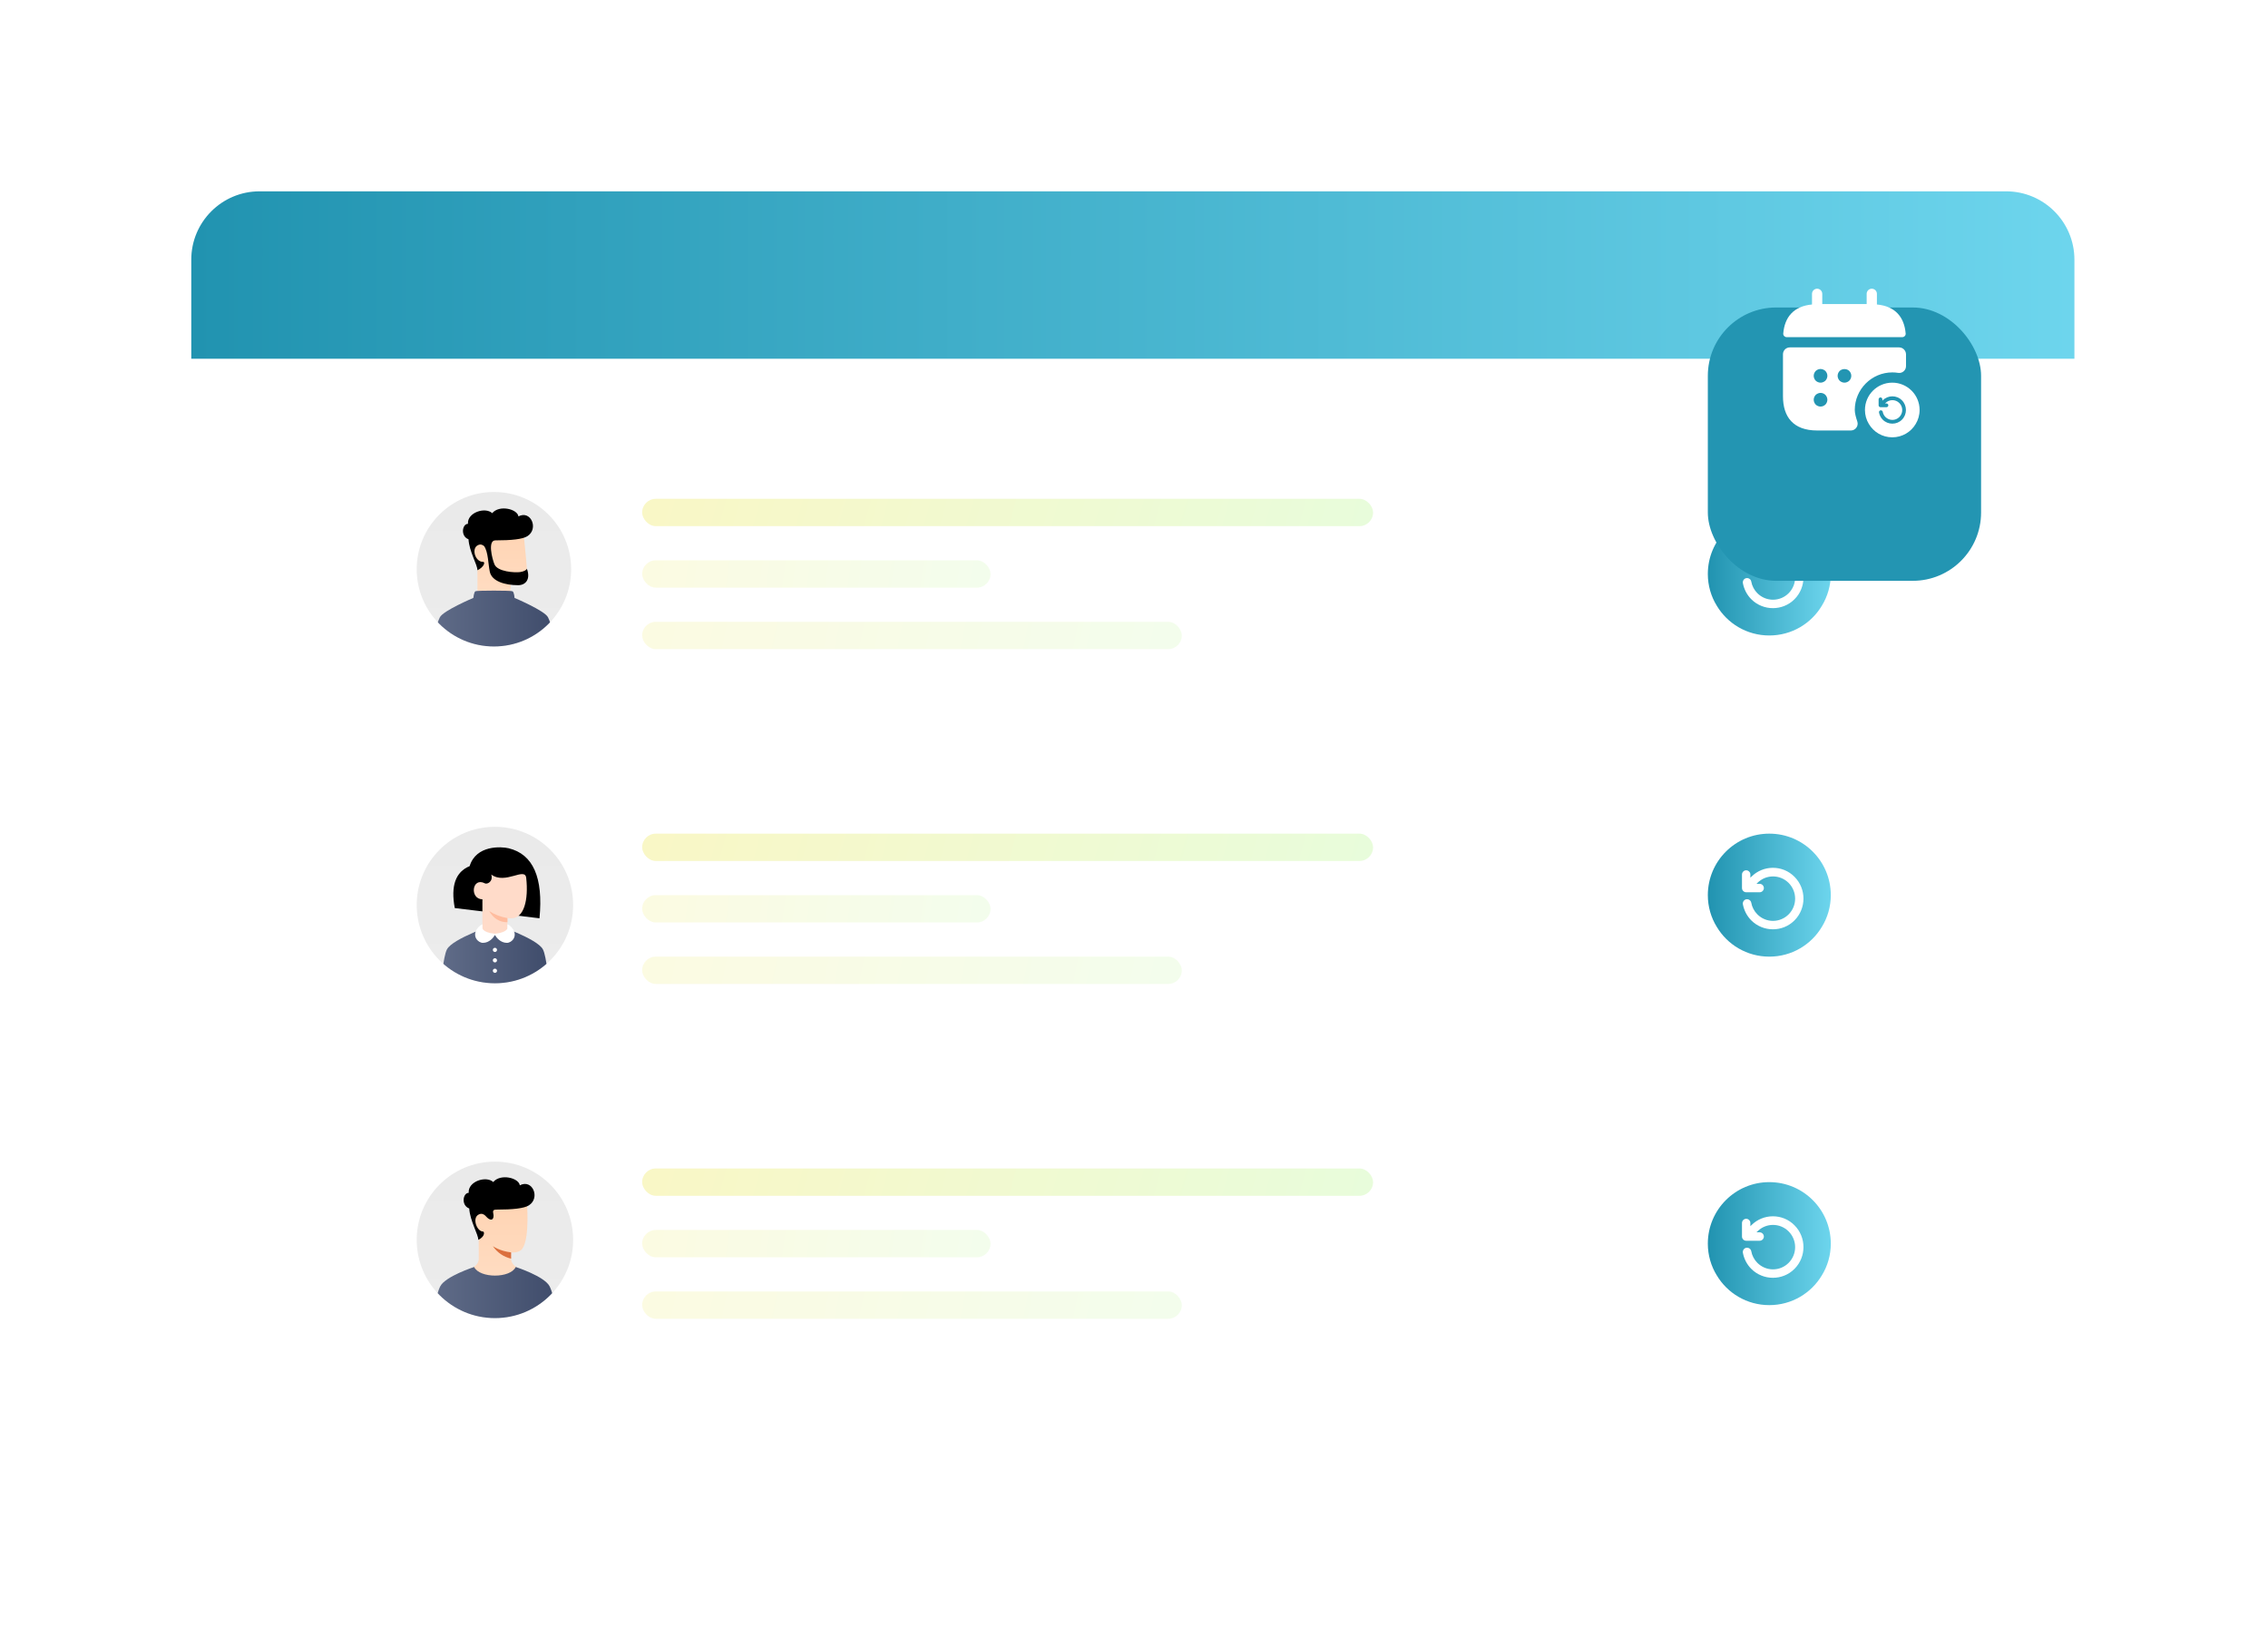 <svg width="332" height="241" viewBox="0 0 332 241" fill="none" xmlns="http://www.w3.org/2000/svg">
<g filter="url(#filter0_d_6775_2329)">
<rect x="28" y="28" width="275.662" height="185" rx="10" fill="white"/>
</g>
<g filter="url(#filter1_d_6775_2329)">
<rect x="48" y="63" width="239" height="41" rx="10" fill="white"/>
</g>
<g filter="url(#filter2_d_6775_2329)">
<rect x="48" y="112" width="239" height="41" rx="10" fill="white"/>
</g>
<g filter="url(#filter3_d_6775_2329)">
<rect x="48" y="161" width="239" height="41" rx="10" fill="white"/>
</g>
<g clip-path="url(#clip0_6775_2329)">
<path d="M61 83.304C61 77.061 66.061 72 72.304 72V72C78.548 72 83.609 77.061 83.609 83.304V83.304C83.609 89.548 78.548 94.609 72.304 94.609V94.609C66.061 94.609 61 89.548 61 83.304V83.304Z" fill="url(#paint0_linear_6775_2329)"/>
<path d="M74.716 85.264V86.96C74.716 87.286 69.893 87.176 69.893 86.706C69.893 86.262 69.902 84.254 69.893 82.188C68.813 80.788 68.813 79.913 69.667 79.009C70.521 78.105 76.6 77.652 76.6 77.652C76.6 77.652 77.056 82.039 77.128 83.229C77.156 83.708 77.467 85.264 76.261 85.264H74.716Z" fill="url(#paint1_linear_6775_2329)"/>
<g style="mix-blend-mode:multiply">
<path d="M74.714 85.119C73.732 85.012 72.784 84.702 71.928 84.209C71.928 84.209 72.531 85.64 74.714 86.029V85.119Z" fill="#FFD7B8"/>
</g>
<path d="M80.218 90.336C80.696 91.309 81.073 92.917 81.348 95.159H63.261C63.536 92.916 63.913 91.309 64.391 90.336C64.868 89.367 69.29 87.502 69.29 87.502C69.29 87.502 69.378 86.649 69.591 86.527C69.805 86.405 74.763 86.405 75.017 86.527C75.272 86.649 75.319 87.502 75.319 87.502C75.319 87.502 79.742 89.369 80.218 90.336Z" fill="url(#paint2_linear_6775_2329)"/>
<path d="M70.874 79.928C70.634 79.723 70.343 79.584 69.932 79.798C68.956 80.305 69.603 82.259 70.695 82.221C71.072 82.208 70.9 82.959 69.893 83.455C69.893 82.664 68.687 80.704 68.582 78.92C67.368 78.469 67.67 76.661 68.503 76.661C68.37 75.004 71.023 74.148 72.051 75.099C73.096 73.846 75.733 74.487 75.893 75.573C77.706 74.605 78.899 77.388 77.2 78.469C76.501 78.913 74.867 79.082 72.507 79.082C71.374 79.082 72.026 81.733 72.38 82.588C72.832 83.681 75.357 83.832 76.148 83.719C76.766 83.63 77.09 83.38 77.128 83.229C77.693 84.736 76.977 85.641 75.847 85.641C73.925 85.641 72.003 85.075 71.701 83.681C71.462 82.572 71.475 80.781 70.874 79.928Z" fill="url(#paint3_linear_6775_2329)"/>
</g>
<rect x="94" y="73" width="107" height="4" rx="2" fill="url(#paint4_linear_6775_2329)"/>
<rect x="94" y="122" width="107" height="4" rx="2" fill="url(#paint5_linear_6775_2329)"/>
<rect x="94" y="171" width="107" height="4" rx="2" fill="url(#paint6_linear_6775_2329)"/>
<rect opacity="0.5" x="94" y="82" width="51" height="4" rx="2" fill="url(#paint7_linear_6775_2329)"/>
<rect opacity="0.5" x="94" y="131" width="51" height="4" rx="2" fill="url(#paint8_linear_6775_2329)"/>
<rect opacity="0.5" x="94" y="180" width="51" height="4" rx="2" fill="url(#paint9_linear_6775_2329)"/>
<rect opacity="0.5" x="94" y="91" width="79" height="4" rx="2" fill="url(#paint10_linear_6775_2329)"/>
<rect opacity="0.5" x="94" y="140" width="79" height="4" rx="2" fill="url(#paint11_linear_6775_2329)"/>
<rect opacity="0.5" x="94" y="189" width="79" height="4" rx="2" fill="url(#paint12_linear_6775_2329)"/>
<g clip-path="url(#clip1_6775_2329)">
<path d="M61 132.449C61 126.126 66.126 121 72.449 121V121C78.772 121 83.899 126.126 83.899 132.449V132.449C83.899 138.773 78.772 143.899 72.449 143.899V143.899C66.126 143.899 61 138.773 61 132.449V132.449Z" fill="url(#paint13_linear_6775_2329)"/>
<path d="M79.472 138.937C80.031 140.006 80.311 143.899 80.311 143.899H64.587C64.587 143.899 64.867 140.006 65.427 138.937C66.267 137.334 72.449 135.273 72.449 135.273C72.449 135.273 78.632 137.334 79.472 138.937Z" fill="url(#paint14_linear_6775_2329)"/>
<path d="M72.144 142.067C72.144 142.007 72.162 141.948 72.195 141.897C72.229 141.847 72.277 141.808 72.332 141.785C72.388 141.762 72.45 141.756 72.509 141.768C72.568 141.779 72.623 141.808 72.665 141.851C72.708 141.894 72.737 141.948 72.749 142.007C72.761 142.067 72.754 142.128 72.731 142.184C72.708 142.24 72.669 142.287 72.619 142.321C72.569 142.354 72.51 142.372 72.449 142.372C72.368 142.372 72.291 142.34 72.234 142.283C72.176 142.226 72.144 142.148 72.144 142.067ZM72.144 140.54C72.144 140.48 72.162 140.421 72.195 140.371C72.229 140.321 72.277 140.281 72.332 140.258C72.388 140.235 72.45 140.229 72.509 140.241C72.568 140.253 72.623 140.282 72.665 140.324C72.708 140.367 72.737 140.422 72.749 140.481C72.761 140.54 72.754 140.601 72.731 140.657C72.708 140.713 72.669 140.761 72.619 140.794C72.569 140.828 72.51 140.846 72.449 140.846C72.368 140.846 72.291 140.814 72.234 140.756C72.176 140.699 72.144 140.621 72.144 140.54ZM72.144 139.014C72.144 138.953 72.162 138.894 72.195 138.844C72.229 138.794 72.277 138.755 72.332 138.732C72.388 138.709 72.45 138.703 72.509 138.714C72.568 138.726 72.623 138.755 72.665 138.798C72.708 138.841 72.737 138.895 72.749 138.954C72.761 139.013 72.754 139.075 72.731 139.131C72.708 139.186 72.669 139.234 72.619 139.268C72.569 139.301 72.51 139.319 72.449 139.319C72.368 139.319 72.291 139.287 72.234 139.23C72.176 139.172 72.144 139.095 72.144 139.014Z" fill="white"/>
<path d="M78.973 134.389L66.573 132.891C65.962 129.645 66.687 127.6 68.748 126.756C69.701 123.634 73.411 123.888 74.462 124.142C78.04 125.008 79.544 128.424 78.973 134.389Z" fill="url(#paint15_linear_6775_2329)"/>
<path d="M70.618 136.19V131.61C68.708 131.581 69.08 128.272 70.999 129.282C71.343 129.434 72.22 129.015 71.915 127.984C73.976 129.511 76.848 126.832 77.029 128.48C77.386 131.725 76.695 134.392 74.865 134.392C74.669 134.4 74.474 134.388 74.281 134.358V136.19C73.684 136.546 73.086 136.724 72.488 136.724C71.891 136.724 71.267 136.546 70.618 136.19Z" fill="#FFDBC9"/>
<path d="M74.281 134.358V134.968C73.136 134.968 72.246 134.421 71.61 133.327C72.373 133.836 73.263 134.179 74.281 134.358Z" fill="#FFBC9E"/>
<path d="M72.447 136.645C72.969 136.62 74.281 136.35 74.281 135.767V135.273C74.421 135.273 74.822 135.604 75.028 135.884C75.843 136.991 74.939 137.983 74.202 137.983C73.272 137.983 72.655 137.206 72.449 136.832C72.243 137.206 71.627 137.983 70.697 137.983C69.96 137.983 69.056 136.991 69.871 135.884C70.077 135.604 70.477 135.273 70.617 135.273V135.767C70.617 136.35 71.895 136.62 72.447 136.645Z" fill="white"/>
</g>
<path d="M28 38C28 32.477 32.477 28 38 28H293.662C299.185 28 303.662 32.477 303.662 38V52.503H28V38Z" fill="url(#paint16_linear_6775_2329)"/>
<path d="M189.722 64.143H282.222" stroke="white"/>
<path d="M259 75C254.028 75 250 79.028 250 84C250 85.688 250.472 87.285 251.305 88.635C252.857 91.245 255.715 93 259 93C262.285 93 265.142 91.245 266.695 88.635C267.528 87.285 268 85.688 268 84C268 79.028 263.972 75 259 75Z" fill="url(#paint17_linear_6775_2329)"/>
<path d="M256.359 81.318L256.229 81.449V80.981C256.229 80.645 255.949 80.365 255.614 80.365C255.279 80.365 255 80.645 255 80.981V82.963C255 83.299 255.279 83.579 255.614 83.579H257.587C257.922 83.579 258.202 83.299 258.202 82.963C258.202 82.626 257.922 82.346 257.587 82.346H257.122L257.252 82.215C258.518 80.944 260.566 80.944 261.831 82.215C263.097 83.486 263.097 85.542 261.831 86.813C260.566 88.084 258.518 88.084 257.252 86.813C256.787 86.346 256.471 85.748 256.359 85.112C256.303 84.776 255.968 84.551 255.633 84.608C255.298 84.664 255.074 85 255.13 85.336C255.298 86.234 255.726 87.056 256.359 87.692C257.234 88.57 258.388 89 259.523 89C260.677 89 261.813 88.57 262.688 87.692C264.437 85.935 264.437 83.075 262.688 81.318C260.957 79.561 258.109 79.561 256.359 81.318Z" fill="white"/>
<path d="M259 122C254.028 122 250 126.028 250 131C250 132.688 250.472 134.285 251.305 135.635C252.857 138.245 255.715 140 259 140C262.285 140 265.142 138.245 266.695 135.635C267.528 134.285 268 132.688 268 131C268 126.028 263.972 122 259 122Z" fill="url(#paint18_linear_6775_2329)"/>
<path d="M256.359 128.318L256.229 128.449V127.981C256.229 127.645 255.949 127.364 255.614 127.364C255.279 127.364 255 127.645 255 127.981V129.963C255 130.299 255.279 130.579 255.614 130.579H257.587C257.922 130.579 258.202 130.299 258.202 129.963C258.202 129.626 257.922 129.346 257.587 129.346H257.122L257.252 129.215C258.518 127.944 260.566 127.944 261.831 129.215C263.097 130.486 263.097 132.542 261.831 133.813C260.566 135.084 258.518 135.084 257.252 133.813C256.787 133.346 256.471 132.748 256.359 132.112C256.303 131.776 255.968 131.551 255.633 131.607C255.298 131.664 255.074 132 255.13 132.336C255.298 133.234 255.726 134.056 256.359 134.692C257.234 135.57 258.388 136 259.523 136C260.677 136 261.813 135.57 262.688 134.692C264.437 132.935 264.437 130.075 262.688 128.318C260.957 126.561 258.109 126.561 256.359 128.318Z" fill="white"/>
<path d="M259 173C254.028 173 250 177.028 250 182C250 183.688 250.472 185.285 251.305 186.635C252.857 189.245 255.715 191 259 191C262.285 191 265.142 189.245 266.695 186.635C267.528 185.285 268 183.688 268 182C268 177.028 263.972 173 259 173Z" fill="url(#paint19_linear_6775_2329)"/>
<path d="M256.359 179.318L256.229 179.449V178.981C256.229 178.645 255.949 178.364 255.614 178.364C255.279 178.364 255 178.645 255 178.981V180.963C255 181.299 255.279 181.579 255.614 181.579H257.587C257.922 181.579 258.202 181.299 258.202 180.963C258.202 180.626 257.922 180.346 257.587 180.346H257.122L257.252 180.215C258.518 178.944 260.566 178.944 261.831 180.215C263.097 181.486 263.097 183.542 261.831 184.813C260.566 186.084 258.518 186.084 257.252 184.813C256.787 184.346 256.471 183.748 256.359 183.112C256.303 182.776 255.968 182.551 255.633 182.607C255.298 182.664 255.074 183 255.13 183.336C255.298 184.234 255.726 185.056 256.359 185.692C257.234 186.57 258.388 187 259.523 187C260.677 187 261.813 186.57 262.688 185.692C264.437 183.935 264.437 181.075 262.688 179.318C260.957 177.561 258.109 177.561 256.359 179.318Z" fill="white"/>
<g filter="url(#filter4_d_6775_2329)">
<rect x="250" y="33" width="40" height="40" rx="10" fill="#2395B2"/>
</g>
<g clip-path="url(#clip2_6775_2329)">
<path d="M61 181.45C61 175.126 66.126 170 72.45 170V170C78.774 170 83.9 175.126 83.9 181.45V181.45C83.9 187.774 78.774 192.9 72.45 192.9V192.9C66.126 192.9 61 187.774 61 181.45V181.45Z" fill="url(#paint20_linear_6775_2329)"/>
<path d="M74.817 183.282V184.198C74.817 185.419 76.572 185.954 76.572 185.954C76.572 185.954 74.549 187.48 72.45 187.48C70.351 187.48 68.328 185.954 68.328 185.954C68.328 185.954 70.098 185.419 70.084 184.198C70.07 182.977 70.079 182.259 70.07 180.167C68.976 178.749 69.046 177.797 69.644 177.128C71.649 174.885 77.106 175.649 77.106 175.649C77.106 175.649 77.616 181.144 76.458 182.748C75.962 183.435 74.817 183.282 74.817 183.282Z" fill="url(#paint21_linear_6775_2329)"/>
<path d="M74.816 183.282C73.137 183.091 72.145 182.366 72.145 182.366C72.771 183.293 73.726 183.948 74.816 184.198V183.282Z" fill="#DB6F3D"/>
<path d="M80.465 188.267C81.192 189.745 81.61 193.153 81.61 193.153H63.29C63.29 193.153 63.709 189.744 64.435 188.267C65.162 186.79 69.404 185.42 69.404 185.42C70.222 187.099 74.71 187.099 75.493 185.419C75.493 185.419 79.738 186.79 80.465 188.267Z" fill="url(#paint22_linear_6775_2329)"/>
<path d="M71.011 177.879C70.769 177.67 70.474 177.53 70.057 177.746C69.068 178.259 69.816 180.229 70.694 180.229C70.923 180.229 71.037 180.948 70.018 181.45C70.018 180.649 68.796 178.664 68.689 176.857C67.46 176.399 67.766 174.568 68.609 174.568C68.475 172.89 71.163 172.023 72.203 172.986C73.262 171.718 75.933 172.367 76.095 173.467C77.932 172.486 79.139 175.305 77.419 176.4C76.711 176.85 75.056 177.021 72.665 177.021C72.305 177.021 72.102 177.111 72.203 177.557C72.399 178.422 71.945 178.966 71.011 177.879Z" fill="url(#paint23_linear_6775_2329)"/>
</g>
<path d="M274.75 44.56V43C274.75 42.59 274.41 42.25 274 42.25C273.59 42.25 273.25 42.59 273.25 43V44.5H266.75V43C266.75 42.59 266.41 42.25 266 42.25C265.59 42.25 265.25 42.59 265.25 43V44.56C262.55 44.81 261.24 46.42 261.04 48.81C261.02 49.1 261.26 49.34 261.54 49.34H278.46C278.75 49.34 278.99 49.09 278.96 48.81C278.76 46.42 277.45 44.81 274.75 44.56Z" fill="white"/>
<path d="M277 56C274.79 56 273 57.79 273 60C273 60.75 273.21 61.46 273.58 62.06C274.27 63.22 275.54 64 277 64C278.46 64 279.73 63.22 280.42 62.06C280.79 61.46 281 60.75 281 60C281 57.79 279.21 56 277 56Z" fill="white"/>
<path d="M278 50.84H262C261.45 50.84 261 51.29 261 51.84V58C261 61 262.5 63 266 63H270.93C271.62 63 272.1 62.33 271.88 61.68C271.68 61.1 271.51 60.46 271.51 60C271.51 56.97 273.98 54.5 277.01 54.5C277.3 54.5 277.59 54.52 277.87 54.57C278.47 54.66 279.01 54.19 279.01 53.59V51.85C279 51.29 278.55 50.84 278 50.84ZM267.21 59.21C267.02 59.39 266.76 59.5 266.5 59.5C266.24 59.5 265.98 59.39 265.79 59.21C265.61 59.02 265.5 58.76 265.5 58.5C265.5 58.24 265.61 57.98 265.79 57.79C265.89 57.7 265.99 57.63 266.12 57.58C266.49 57.42 266.93 57.51 267.21 57.79C267.39 57.98 267.5 58.24 267.5 58.5C267.5 58.76 267.39 59.02 267.21 59.21ZM267.21 55.71C267.16 55.75 267.11 55.79 267.06 55.83C267 55.87 266.94 55.9 266.88 55.92C266.82 55.95 266.76 55.97 266.7 55.98C266.63 55.99 266.56 56 266.5 56C266.24 56 265.98 55.89 265.79 55.71C265.61 55.52 265.5 55.26 265.5 55C265.5 54.74 265.61 54.48 265.79 54.29C266.02 54.06 266.37 53.95 266.7 54.02C266.76 54.03 266.82 54.05 266.88 54.08C266.94 54.1 267 54.13 267.06 54.17C267.11 54.21 267.16 54.25 267.21 54.29C267.39 54.48 267.5 54.74 267.5 55C267.5 55.26 267.39 55.52 267.21 55.71ZM270.71 55.71C270.52 55.89 270.26 56 270 56C269.74 56 269.48 55.89 269.29 55.71C269.11 55.52 269 55.26 269 55C269 54.74 269.11 54.48 269.29 54.29C269.67 53.92 270.34 53.92 270.71 54.29C270.89 54.48 271 54.74 271 55C271 55.26 270.89 55.52 270.71 55.71Z" fill="white"/>
<path d="M275.604 58.586L275.546 58.644V58.436C275.546 58.287 275.422 58.162 275.273 58.162C275.124 58.162 275 58.287 275 58.436V59.317C275 59.466 275.124 59.591 275.273 59.591H276.15C276.299 59.591 276.423 59.466 276.423 59.317C276.423 59.167 276.299 59.043 276.15 59.043H275.943L276.001 58.984C276.564 58.419 277.474 58.419 278.036 58.984C278.599 59.549 278.599 60.463 278.036 61.028C277.474 61.593 276.564 61.593 276.001 61.028C275.794 60.82 275.654 60.554 275.604 60.272C275.579 60.123 275.43 60.023 275.281 60.048C275.132 60.073 275.033 60.222 275.058 60.372C275.132 60.77 275.323 61.136 275.604 61.419C275.993 61.809 276.506 62 277.01 62C277.523 62 278.028 61.809 278.417 61.419C279.194 60.638 279.194 59.367 278.417 58.586C277.647 57.805 276.382 57.805 275.604 58.586Z" fill="#2395B2"/>
<defs>
<filter id="filter0_d_6775_2329" x="0" y="0" width="331.662" height="241" filterUnits="userSpaceOnUse" color-interpolation-filters="sRGB">
<feFlood flood-opacity="0" result="BackgroundImageFix"/>
<feColorMatrix in="SourceAlpha" type="matrix" values="0 0 0 0 0 0 0 0 0 0 0 0 0 0 0 0 0 0 127 0" result="hardAlpha"/>
<feMorphology radius="4" operator="dilate" in="SourceAlpha" result="effect1_dropShadow_6775_2329"/>
<feOffset/>
<feGaussianBlur stdDeviation="12"/>
<feComposite in2="hardAlpha" operator="out"/>
<feColorMatrix type="matrix" values="0 0 0 0 0.282 0 0 0 0 0.29 0 0 0 0 0.62 0 0 0 0.06 0"/>
<feBlend mode="normal" in2="BackgroundImageFix" result="effect1_dropShadow_6775_2329"/>
<feBlend mode="normal" in="SourceGraphic" in2="effect1_dropShadow_6775_2329" result="shape"/>
</filter>
<filter id="filter1_d_6775_2329" x="20" y="35" width="295" height="97" filterUnits="userSpaceOnUse" color-interpolation-filters="sRGB">
<feFlood flood-opacity="0" result="BackgroundImageFix"/>
<feColorMatrix in="SourceAlpha" type="matrix" values="0 0 0 0 0 0 0 0 0 0 0 0 0 0 0 0 0 0 127 0" result="hardAlpha"/>
<feMorphology radius="4" operator="dilate" in="SourceAlpha" result="effect1_dropShadow_6775_2329"/>
<feOffset/>
<feGaussianBlur stdDeviation="12"/>
<feComposite in2="hardAlpha" operator="out"/>
<feColorMatrix type="matrix" values="0 0 0 0 0.282 0 0 0 0 0.29 0 0 0 0 0.62 0 0 0 0.08 0"/>
<feBlend mode="normal" in2="BackgroundImageFix" result="effect1_dropShadow_6775_2329"/>
<feBlend mode="normal" in="SourceGraphic" in2="effect1_dropShadow_6775_2329" result="shape"/>
</filter>
<filter id="filter2_d_6775_2329" x="20" y="84" width="295" height="97" filterUnits="userSpaceOnUse" color-interpolation-filters="sRGB">
<feFlood flood-opacity="0" result="BackgroundImageFix"/>
<feColorMatrix in="SourceAlpha" type="matrix" values="0 0 0 0 0 0 0 0 0 0 0 0 0 0 0 0 0 0 127 0" result="hardAlpha"/>
<feMorphology radius="4" operator="dilate" in="SourceAlpha" result="effect1_dropShadow_6775_2329"/>
<feOffset/>
<feGaussianBlur stdDeviation="12"/>
<feComposite in2="hardAlpha" operator="out"/>
<feColorMatrix type="matrix" values="0 0 0 0 0.282 0 0 0 0 0.29 0 0 0 0 0.62 0 0 0 0.08 0"/>
<feBlend mode="normal" in2="BackgroundImageFix" result="effect1_dropShadow_6775_2329"/>
<feBlend mode="normal" in="SourceGraphic" in2="effect1_dropShadow_6775_2329" result="shape"/>
</filter>
<filter id="filter3_d_6775_2329" x="20" y="133" width="295" height="97" filterUnits="userSpaceOnUse" color-interpolation-filters="sRGB">
<feFlood flood-opacity="0" result="BackgroundImageFix"/>
<feColorMatrix in="SourceAlpha" type="matrix" values="0 0 0 0 0 0 0 0 0 0 0 0 0 0 0 0 0 0 127 0" result="hardAlpha"/>
<feMorphology radius="4" operator="dilate" in="SourceAlpha" result="effect1_dropShadow_6775_2329"/>
<feOffset/>
<feGaussianBlur stdDeviation="12"/>
<feComposite in2="hardAlpha" operator="out"/>
<feColorMatrix type="matrix" values="0 0 0 0 0.282 0 0 0 0 0.29 0 0 0 0 0.62 0 0 0 0.08 0"/>
<feBlend mode="normal" in2="BackgroundImageFix" result="effect1_dropShadow_6775_2329"/>
<feBlend mode="normal" in="SourceGraphic" in2="effect1_dropShadow_6775_2329" result="shape"/>
</filter>
<filter id="filter4_d_6775_2329" x="222" y="17" width="96" height="96" filterUnits="userSpaceOnUse" color-interpolation-filters="sRGB">
<feFlood flood-opacity="0" result="BackgroundImageFix"/>
<feColorMatrix in="SourceAlpha" type="matrix" values="0 0 0 0 0 0 0 0 0 0 0 0 0 0 0 0 0 0 127 0" result="hardAlpha"/>
<feMorphology radius="4" operator="dilate" in="SourceAlpha" result="effect1_dropShadow_6775_2329"/>
<feOffset dy="12"/>
<feGaussianBlur stdDeviation="12"/>
<feComposite in2="hardAlpha" operator="out"/>
<feColorMatrix type="matrix" values="0 0 0 0 0.137 0 0 0 0 0.584 0 0 0 0 0.698 0 0 0 0.15 0"/>
<feBlend mode="normal" in2="BackgroundImageFix" result="effect1_dropShadow_6775_2329"/>
<feBlend mode="normal" in="SourceGraphic" in2="effect1_dropShadow_6775_2329" result="shape"/>
</filter>
<linearGradient id="paint0_linear_6775_2329" x1="72.304" y1="72" x2="72.304" y2="94.609" gradientUnits="userSpaceOnUse">
<stop stop-color="#EAEAEA"/>
<stop offset="1" stop-color="#ECECEC"/>
</linearGradient>
<linearGradient id="paint1_linear_6775_2329" x1="73.118" y1="77.652" x2="73.118" y2="87.147" gradientUnits="userSpaceOnUse">
<stop stop-color="#FFD4B3"/>
<stop offset="1" stop-color="#FFDCC2"/>
</linearGradient>
<linearGradient id="paint2_linear_6775_2329" x1="63.261" y1="90.797" x2="81.348" y2="90.797" gradientUnits="userSpaceOnUse">
<stop stop-color="#606C88"/>
<stop offset="1" stop-color="#3F4C6B"/>
</linearGradient>
<linearGradient id="paint3_linear_6775_2329" x1="72.896" y1="85.641" x2="72.896" y2="74.411" gradientUnits="userSpaceOnUse">
<stop/>
<stop offset="1"/>
</linearGradient>
<linearGradient id="paint4_linear_6775_2329" x1="95.237" y1="74.812" x2="193.873" y2="101.926" gradientUnits="userSpaceOnUse">
<stop stop-color="#F9F7C6"/>
<stop offset="1" stop-color="#E8FCDB"/>
</linearGradient>
<linearGradient id="paint5_linear_6775_2329" x1="95.237" y1="123.813" x2="193.873" y2="150.926" gradientUnits="userSpaceOnUse">
<stop stop-color="#F9F7C6"/>
<stop offset="1" stop-color="#E8FCDB"/>
</linearGradient>
<linearGradient id="paint6_linear_6775_2329" x1="95.237" y1="172.813" x2="193.873" y2="199.926" gradientUnits="userSpaceOnUse">
<stop stop-color="#F9F7C6"/>
<stop offset="1" stop-color="#E8FCDB"/>
</linearGradient>
<linearGradient id="paint7_linear_6775_2329" x1="94.59" y1="83.812" x2="144.302" y2="90.326" gradientUnits="userSpaceOnUse">
<stop stop-color="#F9F7C6"/>
<stop offset="1" stop-color="#E8FCDB"/>
</linearGradient>
<linearGradient id="paint8_linear_6775_2329" x1="94.59" y1="132.813" x2="144.302" y2="139.326" gradientUnits="userSpaceOnUse">
<stop stop-color="#F9F7C6"/>
<stop offset="1" stop-color="#E8FCDB"/>
</linearGradient>
<linearGradient id="paint9_linear_6775_2329" x1="94.59" y1="181.813" x2="144.302" y2="188.326" gradientUnits="userSpaceOnUse">
<stop stop-color="#F9F7C6"/>
<stop offset="1" stop-color="#E8FCDB"/>
</linearGradient>
<linearGradient id="paint10_linear_6775_2329" x1="94.913" y1="92.812" x2="170.142" y2="108.081" gradientUnits="userSpaceOnUse">
<stop stop-color="#F9F7C6"/>
<stop offset="1" stop-color="#E8FCDB"/>
</linearGradient>
<linearGradient id="paint11_linear_6775_2329" x1="94.913" y1="141.813" x2="170.142" y2="157.081" gradientUnits="userSpaceOnUse">
<stop stop-color="#F9F7C6"/>
<stop offset="1" stop-color="#E8FCDB"/>
</linearGradient>
<linearGradient id="paint12_linear_6775_2329" x1="94.913" y1="190.813" x2="170.142" y2="206.081" gradientUnits="userSpaceOnUse">
<stop stop-color="#F9F7C6"/>
<stop offset="1" stop-color="#E8FCDB"/>
</linearGradient>
<linearGradient id="paint13_linear_6775_2329" x1="72.449" y1="121" x2="72.449" y2="143.899" gradientUnits="userSpaceOnUse">
<stop stop-color="#EAEAEA"/>
<stop offset="1" stop-color="#ECECEC"/>
</linearGradient>
<linearGradient id="paint14_linear_6775_2329" x1="64.587" y1="139.586" x2="80.311" y2="139.586" gradientUnits="userSpaceOnUse">
<stop stop-color="#606C88"/>
<stop offset="1" stop-color="#3F4C6B"/>
</linearGradient>
<linearGradient id="paint15_linear_6775_2329" x1="72.727" y1="134.389" x2="72.727" y2="124.002" gradientUnits="userSpaceOnUse">
<stop/>
<stop offset="1"/>
</linearGradient>
<linearGradient id="paint16_linear_6775_2329" x1="28" y1="40.252" x2="303.662" y2="40.252" gradientUnits="userSpaceOnUse">
<stop stop-color="#2193B0"/>
<stop offset="1" stop-color="#6DD5ED"/>
</linearGradient>
<linearGradient id="paint17_linear_6775_2329" x1="250" y1="84" x2="268" y2="84" gradientUnits="userSpaceOnUse">
<stop stop-color="#2193B0"/>
<stop offset="1" stop-color="#6DD5ED"/>
</linearGradient>
<linearGradient id="paint18_linear_6775_2329" x1="250" y1="131" x2="268" y2="131" gradientUnits="userSpaceOnUse">
<stop stop-color="#2193B0"/>
<stop offset="1" stop-color="#6DD5ED"/>
</linearGradient>
<linearGradient id="paint19_linear_6775_2329" x1="250" y1="182" x2="268" y2="182" gradientUnits="userSpaceOnUse">
<stop stop-color="#2193B0"/>
<stop offset="1" stop-color="#6DD5ED"/>
</linearGradient>
<linearGradient id="paint20_linear_6775_2329" x1="72.45" y1="170" x2="72.45" y2="192.9" gradientUnits="userSpaceOnUse">
<stop stop-color="#EAEAEA"/>
<stop offset="1" stop-color="#ECECEC"/>
</linearGradient>
<linearGradient id="paint21_linear_6775_2329" x1="72.773" y1="175.523" x2="72.773" y2="187.48" gradientUnits="userSpaceOnUse">
<stop stop-color="#FFD4B3"/>
<stop offset="1" stop-color="#FFDCC2"/>
</linearGradient>
<linearGradient id="paint22_linear_6775_2329" x1="63.29" y1="189.286" x2="81.61" y2="189.286" gradientUnits="userSpaceOnUse">
<stop stop-color="#606C88"/>
<stop offset="1" stop-color="#3F4C6B"/>
</linearGradient>
<linearGradient id="paint23_linear_6775_2329" x1="73.059" y1="181.45" x2="73.059" y2="172.29" gradientUnits="userSpaceOnUse">
<stop/>
<stop offset="1"/>
</linearGradient>
<clipPath id="clip0_6775_2329">
<path d="M61 83.304C61 77.061 66.061 72 72.304 72V72C78.548 72 83.609 77.061 83.609 83.304V83.304C83.609 89.548 78.548 94.609 72.304 94.609V94.609C66.061 94.609 61 89.548 61 83.304V83.304Z" fill="white"/>
</clipPath>
<clipPath id="clip1_6775_2329">
<path d="M61 132.449C61 126.126 66.126 121 72.449 121V121C78.772 121 83.899 126.126 83.899 132.449V132.449C83.899 138.773 78.772 143.899 72.449 143.899V143.899C66.126 143.899 61 138.773 61 132.449V132.449Z" fill="white"/>
</clipPath>
<clipPath id="clip2_6775_2329">
<path d="M61 181.45C61 175.126 66.126 170 72.45 170V170C78.774 170 83.9 175.126 83.9 181.45V181.45C83.9 187.774 78.774 192.9 72.45 192.9V192.9C66.126 192.9 61 187.774 61 181.45V181.45Z" fill="white"/>
</clipPath>
</defs>
</svg>
